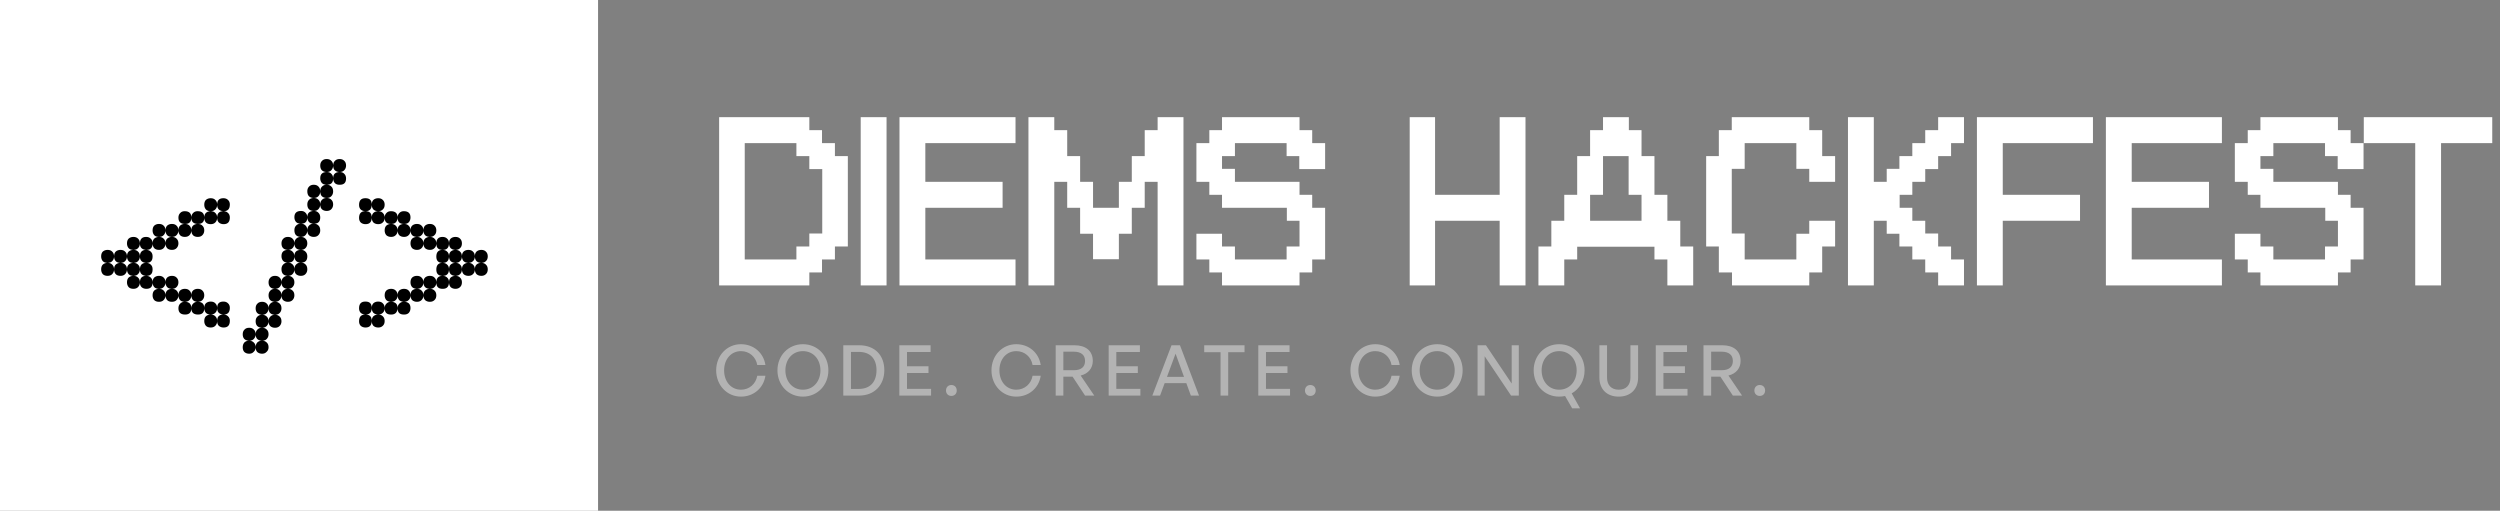 <svg width="279" height="57" viewBox="0 0 279 57" fill="none" xmlns="http://www.w3.org/2000/svg">
<rect x="0" y="0" width="279" height="57" fill="#808080" stroke="none"/>
<path d="M66.743 0H0V57H66.743V0Z" fill="white"/>
<path d="M24.237 22.845C24.237 23.059 24.165 23.238 24.023 23.381C23.898 23.506 23.729 23.569 23.516 23.569C23.284 23.569 23.106 23.506 22.982 23.381C22.857 23.238 22.795 23.059 22.795 22.845C22.795 22.612 22.857 22.433 22.982 22.308C23.124 22.183 23.302 22.12 23.516 22.12C23.747 22.12 23.925 22.192 24.05 22.335C24.174 22.46 24.237 22.63 24.237 22.845ZM24.237 22.818C24.237 22.353 24.468 22.12 24.931 22.12C25.144 22.12 25.313 22.183 25.438 22.308C25.58 22.433 25.651 22.603 25.651 22.818C25.651 23.319 25.42 23.569 24.957 23.569C24.744 23.569 24.566 23.506 24.423 23.381C24.299 23.256 24.237 23.086 24.237 22.872V22.818ZM24.237 24.266C24.237 23.801 24.468 23.569 24.931 23.569C25.144 23.569 25.313 23.631 25.438 23.757C25.58 23.882 25.651 24.052 25.651 24.266C25.651 24.767 25.42 25.017 24.957 25.017C24.744 25.017 24.566 24.955 24.423 24.83C24.299 24.704 24.237 24.535 24.237 24.32V24.266ZM22.795 24.293C22.795 24.061 22.857 23.882 22.982 23.757C23.124 23.631 23.302 23.569 23.516 23.569C23.747 23.569 23.925 23.64 24.05 23.784C24.174 23.909 24.237 24.079 24.237 24.293C24.237 24.508 24.165 24.687 24.023 24.83C23.898 24.955 23.729 25.017 23.516 25.017C23.284 25.017 23.106 24.955 22.982 24.83C22.857 24.687 22.795 24.508 22.795 24.293ZM21.353 24.293C21.353 24.758 21.122 24.991 20.659 24.991C20.161 24.991 19.912 24.758 19.912 24.293C19.912 24.079 19.974 23.909 20.099 23.784C20.223 23.64 20.392 23.569 20.606 23.569C21.104 23.569 21.353 23.801 21.353 24.266V24.293ZM21.353 24.293C21.353 24.079 21.416 23.909 21.54 23.784C21.665 23.64 21.834 23.569 22.047 23.569C22.546 23.569 22.795 23.801 22.795 24.266V24.293C22.795 24.758 22.564 24.991 22.101 24.991C21.602 24.991 21.353 24.758 21.353 24.293ZM18.47 25.715C18.47 25.929 18.399 26.108 18.256 26.251C18.132 26.377 17.963 26.439 17.749 26.439C17.518 26.439 17.34 26.377 17.215 26.251C17.091 26.108 17.028 25.929 17.028 25.715C17.028 25.482 17.091 25.303 17.215 25.178C17.358 25.053 17.536 24.991 17.749 24.991C17.98 24.991 18.159 25.062 18.283 25.205C18.408 25.33 18.47 25.5 18.47 25.715ZM19.912 25.715C19.912 25.929 19.84 26.108 19.698 26.251C19.573 26.377 19.404 26.439 19.191 26.439C18.959 26.439 18.781 26.377 18.657 26.251C18.532 26.108 18.47 25.929 18.47 25.715C18.47 25.482 18.532 25.303 18.657 25.178C18.799 25.053 18.977 24.991 19.191 24.991C19.422 24.991 19.6 25.062 19.725 25.205C19.849 25.33 19.912 25.5 19.912 25.715ZM21.353 25.715C21.353 25.482 21.416 25.303 21.54 25.178C21.683 25.053 21.86 24.991 22.074 24.991C22.305 24.991 22.483 25.062 22.608 25.205C22.733 25.33 22.795 25.5 22.795 25.715C22.795 25.929 22.724 26.108 22.581 26.251C22.457 26.377 22.288 26.439 22.074 26.439C21.843 26.439 21.665 26.377 21.54 26.251C21.416 26.108 21.353 25.929 21.353 25.715ZM20.632 26.439C20.401 26.439 20.223 26.377 20.099 26.251C19.974 26.108 19.912 25.929 19.912 25.715C19.912 25.482 19.974 25.303 20.099 25.178C20.241 25.053 20.419 24.991 20.632 24.991C20.864 24.991 21.042 25.062 21.166 25.205C21.291 25.33 21.353 25.5 21.353 25.715C21.353 25.929 21.282 26.108 21.14 26.251C21.015 26.377 20.846 26.439 20.632 26.439ZM15.613 27.163C15.613 27.378 15.542 27.557 15.4 27.7C15.275 27.825 15.106 27.887 14.893 27.887C14.661 27.887 14.483 27.825 14.359 27.7C14.234 27.557 14.172 27.378 14.172 27.163C14.172 26.931 14.234 26.752 14.359 26.627C14.501 26.502 14.679 26.439 14.893 26.439C15.124 26.439 15.302 26.511 15.427 26.654C15.551 26.779 15.613 26.949 15.613 27.163ZM17.028 27.19C17.028 27.655 16.797 27.887 16.334 27.887C16.121 27.887 15.943 27.825 15.8 27.7C15.676 27.575 15.613 27.405 15.613 27.19C15.613 26.689 15.845 26.439 16.308 26.439C16.521 26.439 16.69 26.502 16.815 26.627C16.957 26.752 17.028 26.922 17.028 27.137V27.19ZM18.47 27.163C18.47 26.931 18.532 26.752 18.657 26.627C18.799 26.502 18.977 26.439 19.191 26.439C19.422 26.439 19.6 26.511 19.725 26.654C19.849 26.779 19.912 26.949 19.912 27.163C19.912 27.378 19.84 27.557 19.698 27.7C19.573 27.825 19.404 27.887 19.191 27.887C18.959 27.887 18.781 27.825 18.657 27.7C18.532 27.557 18.47 27.378 18.47 27.163ZM17.749 27.887C17.518 27.887 17.34 27.825 17.215 27.7C17.091 27.557 17.028 27.378 17.028 27.163C17.028 26.931 17.091 26.752 17.215 26.627C17.358 26.502 17.536 26.439 17.749 26.439C17.98 26.439 18.159 26.511 18.283 26.654C18.408 26.779 18.47 26.949 18.47 27.163C18.47 27.378 18.399 27.557 18.256 27.7C18.132 27.825 17.963 27.887 17.749 27.887ZM12.73 28.612C12.73 28.826 12.659 29.005 12.517 29.148C12.392 29.273 12.223 29.336 12.009 29.336C11.778 29.336 11.6 29.273 11.475 29.148C11.351 29.005 11.288 28.826 11.288 28.612C11.288 28.379 11.351 28.201 11.475 28.075C11.618 27.95 11.796 27.887 12.009 27.887C12.241 27.887 12.419 27.959 12.543 28.102C12.668 28.227 12.73 28.397 12.73 28.612ZM14.172 28.612C14.172 28.826 14.101 29.005 13.958 29.148C13.834 29.273 13.665 29.336 13.451 29.336C13.22 29.336 13.042 29.273 12.917 29.148C12.792 29.005 12.73 28.826 12.73 28.612C12.73 28.379 12.792 28.201 12.917 28.075C13.059 27.95 13.237 27.887 13.451 27.887C13.682 27.887 13.86 27.959 13.985 28.102C14.109 28.227 14.172 28.397 14.172 28.612ZM17.028 28.639C17.028 29.104 16.797 29.336 16.334 29.336C16.121 29.336 15.943 29.273 15.8 29.148C15.676 29.023 15.613 28.853 15.613 28.639C15.613 28.138 15.845 27.887 16.308 27.887C16.521 27.887 16.69 27.95 16.815 28.075C16.957 28.201 17.028 28.37 17.028 28.585V28.639ZM15.613 28.612C15.613 28.826 15.542 29.005 15.4 29.148C15.275 29.273 15.106 29.336 14.893 29.336C14.661 29.336 14.483 29.273 14.359 29.148C14.234 29.005 14.172 28.826 14.172 28.612C14.172 28.379 14.234 28.201 14.359 28.075C14.501 27.95 14.679 27.887 14.893 27.887C15.124 27.887 15.302 27.959 15.427 28.102C15.551 28.227 15.613 28.397 15.613 28.612ZM12.73 30.06C12.73 30.275 12.659 30.454 12.517 30.597C12.392 30.722 12.223 30.785 12.009 30.785C11.778 30.785 11.6 30.722 11.475 30.597C11.351 30.454 11.288 30.275 11.288 30.06C11.288 29.828 11.351 29.649 11.475 29.524C11.618 29.399 11.796 29.336 12.009 29.336C12.241 29.336 12.419 29.407 12.543 29.551C12.668 29.676 12.73 29.846 12.73 30.06ZM14.172 30.06C14.172 30.275 14.101 30.454 13.958 30.597C13.834 30.722 13.665 30.785 13.451 30.785C13.22 30.785 13.042 30.722 12.917 30.597C12.792 30.454 12.73 30.275 12.73 30.06C12.73 29.828 12.792 29.649 12.917 29.524C13.059 29.399 13.237 29.336 13.451 29.336C13.682 29.336 13.86 29.407 13.985 29.551C14.109 29.676 14.172 29.846 14.172 30.06ZM17.028 30.087C17.028 30.552 16.797 30.785 16.334 30.785C16.121 30.785 15.943 30.722 15.8 30.597C15.676 30.471 15.613 30.302 15.613 30.087C15.613 29.586 15.845 29.336 16.308 29.336C16.521 29.336 16.69 29.399 16.815 29.524C16.957 29.649 17.028 29.819 17.028 30.033V30.087ZM15.613 30.06C15.613 30.275 15.542 30.454 15.4 30.597C15.275 30.722 15.106 30.785 14.893 30.785C14.661 30.785 14.483 30.722 14.359 30.597C14.234 30.454 14.172 30.275 14.172 30.06C14.172 29.828 14.234 29.649 14.359 29.524C14.501 29.399 14.679 29.336 14.893 29.336C15.124 29.336 15.302 29.407 15.427 29.551C15.551 29.676 15.613 29.846 15.613 30.06ZM15.613 31.509C15.613 31.723 15.542 31.902 15.4 32.045C15.275 32.17 15.106 32.233 14.893 32.233C14.661 32.233 14.483 32.17 14.359 32.045C14.234 31.902 14.172 31.723 14.172 31.509C14.172 31.276 14.234 31.097 14.359 30.972C14.501 30.847 14.679 30.785 14.893 30.785C15.124 30.785 15.302 30.856 15.427 30.999C15.551 31.124 15.613 31.294 15.613 31.509ZM17.028 31.535C17.028 32.001 16.797 32.233 16.334 32.233C16.121 32.233 15.943 32.17 15.8 32.045C15.676 31.92 15.613 31.75 15.613 31.535C15.613 31.035 15.845 30.785 16.308 30.785C16.521 30.785 16.69 30.847 16.815 30.972C16.957 31.097 17.028 31.267 17.028 31.482V31.535ZM18.47 31.509C18.47 31.276 18.532 31.097 18.657 30.972C18.799 30.847 18.977 30.785 19.191 30.785C19.422 30.785 19.6 30.856 19.725 30.999C19.849 31.124 19.912 31.294 19.912 31.509C19.912 31.723 19.84 31.902 19.698 32.045C19.573 32.17 19.404 32.233 19.191 32.233C18.959 32.233 18.781 32.17 18.657 32.045C18.532 31.902 18.47 31.723 18.47 31.509ZM17.749 32.233C17.518 32.233 17.34 32.17 17.215 32.045C17.091 31.902 17.028 31.723 17.028 31.509C17.028 31.276 17.091 31.097 17.215 30.972C17.358 30.847 17.536 30.785 17.749 30.785C17.98 30.785 18.159 30.856 18.283 30.999C18.408 31.124 18.47 31.294 18.47 31.509C18.47 31.723 18.399 31.902 18.256 32.045C18.132 32.17 17.963 32.233 17.749 32.233ZM21.353 32.957C21.353 32.725 21.416 32.546 21.54 32.421C21.683 32.295 21.86 32.233 22.074 32.233C22.305 32.233 22.483 32.304 22.608 32.447C22.733 32.573 22.795 32.743 22.795 32.957C22.795 33.172 22.724 33.351 22.581 33.494C22.457 33.619 22.288 33.681 22.074 33.681C21.843 33.681 21.665 33.619 21.54 33.494C21.416 33.351 21.353 33.172 21.353 32.957ZM19.912 32.957C19.912 32.725 19.974 32.546 20.099 32.421C20.241 32.295 20.419 32.233 20.632 32.233C20.864 32.233 21.042 32.304 21.166 32.447C21.291 32.573 21.353 32.743 21.353 32.957C21.353 33.172 21.282 33.351 21.14 33.494C21.015 33.619 20.846 33.681 20.632 33.681C20.401 33.681 20.223 33.619 20.099 33.494C19.974 33.351 19.912 33.172 19.912 32.957ZM18.47 32.957C18.47 33.172 18.399 33.351 18.256 33.494C18.132 33.619 17.963 33.681 17.749 33.681C17.518 33.681 17.34 33.619 17.215 33.494C17.091 33.351 17.028 33.172 17.028 32.957C17.028 32.725 17.091 32.546 17.215 32.421C17.358 32.295 17.536 32.233 17.749 32.233C17.98 32.233 18.159 32.304 18.283 32.447C18.408 32.573 18.47 32.743 18.47 32.957ZM19.191 33.681C18.959 33.681 18.781 33.619 18.657 33.494C18.532 33.351 18.47 33.172 18.47 32.957C18.47 32.725 18.532 32.546 18.657 32.421C18.799 32.295 18.977 32.233 19.191 32.233C19.422 32.233 19.6 32.304 19.725 32.447C19.849 32.573 19.912 32.743 19.912 32.957C19.912 33.172 19.84 33.351 19.698 33.494C19.573 33.619 19.404 33.681 19.191 33.681ZM24.237 34.352C24.237 33.887 24.468 33.655 24.931 33.655C25.144 33.655 25.313 33.717 25.438 33.842C25.58 33.968 25.651 34.137 25.651 34.352C25.651 34.853 25.42 35.103 24.957 35.103C24.744 35.103 24.566 35.041 24.423 34.915C24.299 34.79 24.237 34.62 24.237 34.406V34.352ZM24.237 34.379C24.237 34.593 24.165 34.772 24.023 34.915C23.898 35.041 23.729 35.103 23.516 35.103C23.284 35.103 23.106 35.041 22.982 34.915C22.857 34.772 22.795 34.593 22.795 34.379C22.795 34.146 22.857 33.968 22.982 33.842C23.124 33.717 23.302 33.655 23.516 33.655C23.747 33.655 23.925 33.726 24.05 33.869C24.174 33.994 24.237 34.164 24.237 34.379ZM21.353 34.406C21.353 34.871 21.122 35.103 20.659 35.103C20.161 35.103 19.912 34.871 19.912 34.406C19.912 34.191 19.974 34.021 20.099 33.896C20.223 33.753 20.392 33.681 20.606 33.681C21.104 33.681 21.353 33.914 21.353 34.379V34.406ZM22.795 34.406C22.795 34.871 22.564 35.103 22.101 35.103C21.602 35.103 21.353 34.871 21.353 34.406C21.353 34.191 21.416 34.021 21.54 33.896C21.665 33.753 21.834 33.681 22.047 33.681C22.546 33.681 22.795 33.914 22.795 34.379V34.406ZM24.237 35.827C24.237 36.042 24.165 36.221 24.023 36.364C23.898 36.489 23.729 36.551 23.516 36.551C23.284 36.551 23.106 36.489 22.982 36.364C22.857 36.221 22.795 36.042 22.795 35.827C22.795 35.595 22.857 35.416 22.982 35.291C23.124 35.166 23.302 35.103 23.516 35.103C23.747 35.103 23.925 35.175 24.05 35.318C24.174 35.443 24.237 35.613 24.237 35.827ZM24.237 35.8C24.237 35.336 24.468 35.103 24.931 35.103C25.144 35.103 25.313 35.166 25.438 35.291C25.58 35.416 25.651 35.586 25.651 35.8C25.651 36.301 25.42 36.551 24.957 36.551C24.744 36.551 24.566 36.489 24.423 36.364C24.299 36.239 24.237 36.069 24.237 35.854V35.8ZM37.9 19.197C37.687 19.197 37.508 19.134 37.366 19.009C37.242 18.884 37.179 18.705 37.179 18.473C37.179 18.258 37.242 18.088 37.366 17.963C37.491 17.82 37.669 17.748 37.9 17.748C38.114 17.748 38.283 17.811 38.407 17.936C38.55 18.061 38.621 18.24 38.621 18.473C38.621 18.687 38.55 18.866 38.407 19.009C38.283 19.134 38.114 19.197 37.9 19.197ZM36.459 19.197C36.245 19.197 36.067 19.134 35.925 19.009C35.8 18.884 35.738 18.705 35.738 18.473C35.738 18.258 35.8 18.088 35.925 17.963C36.049 17.82 36.227 17.748 36.459 17.748C36.672 17.748 36.841 17.811 36.966 17.936C37.108 18.061 37.179 18.24 37.179 18.473C37.179 18.687 37.108 18.866 36.966 19.009C36.841 19.134 36.672 19.197 36.459 19.197ZM37.873 20.618C37.66 20.618 37.491 20.556 37.366 20.431C37.242 20.288 37.179 20.109 37.179 19.894C37.179 19.429 37.428 19.197 37.927 19.197C38.14 19.197 38.309 19.268 38.434 19.411C38.559 19.537 38.621 19.706 38.621 19.921C38.621 20.386 38.389 20.618 37.927 20.618H37.873ZM36.432 20.618C36.218 20.618 36.049 20.556 35.925 20.431C35.8 20.288 35.738 20.109 35.738 19.894C35.738 19.429 35.987 19.197 36.485 19.197C36.699 19.197 36.868 19.268 36.992 19.411C37.117 19.537 37.179 19.706 37.179 19.921C37.179 20.386 36.948 20.618 36.485 20.618H36.432ZM36.459 22.094C36.245 22.094 36.067 22.031 35.925 21.906C35.8 21.781 35.738 21.593 35.738 21.343C35.738 21.128 35.8 20.958 35.925 20.833C36.049 20.69 36.227 20.618 36.459 20.618C36.672 20.618 36.841 20.681 36.966 20.806C37.108 20.931 37.179 21.119 37.179 21.369C37.179 21.584 37.108 21.763 36.966 21.906C36.841 22.031 36.672 22.094 36.459 22.094ZM35.017 22.094C34.803 22.094 34.625 22.031 34.483 21.906C34.358 21.781 34.296 21.593 34.296 21.343C34.296 21.128 34.358 20.958 34.483 20.833C34.608 20.69 34.785 20.618 35.017 20.618C35.23 20.618 35.4 20.681 35.524 20.806C35.666 20.931 35.738 21.119 35.738 21.369C35.738 21.584 35.666 21.763 35.524 21.906C35.4 22.031 35.23 22.094 35.017 22.094ZM36.459 23.542C36.245 23.542 36.067 23.48 35.925 23.354C35.8 23.229 35.738 23.05 35.738 22.818C35.738 22.603 35.8 22.433 35.925 22.308C36.049 22.165 36.227 22.094 36.459 22.094C36.672 22.094 36.841 22.156 36.966 22.281C37.108 22.407 37.179 22.585 37.179 22.818C37.179 23.032 37.108 23.211 36.966 23.354C36.841 23.48 36.672 23.542 36.459 23.542ZM35.017 23.542C34.803 23.542 34.625 23.48 34.483 23.354C34.358 23.229 34.296 23.05 34.296 22.818C34.296 22.603 34.358 22.433 34.483 22.308C34.608 22.165 34.785 22.094 35.017 22.094C35.23 22.094 35.4 22.156 35.524 22.281C35.666 22.407 35.738 22.585 35.738 22.818C35.738 23.032 35.666 23.211 35.524 23.354C35.4 23.48 35.23 23.542 35.017 23.542ZM34.99 24.964C34.776 24.964 34.608 24.901 34.483 24.776C34.358 24.633 34.296 24.454 34.296 24.239C34.296 23.775 34.545 23.542 35.044 23.542C35.257 23.542 35.426 23.614 35.551 23.757C35.675 23.882 35.738 24.052 35.738 24.266C35.738 24.731 35.506 24.964 35.044 24.964H34.99ZM33.548 24.964C33.335 24.964 33.166 24.901 33.041 24.776C32.917 24.633 32.854 24.454 32.854 24.239C32.854 23.775 33.103 23.542 33.602 23.542C33.815 23.542 33.984 23.614 34.109 23.757C34.234 23.882 34.296 24.052 34.296 24.266C34.296 24.731 34.065 24.964 33.602 24.964H33.548ZM35.017 26.439C34.803 26.439 34.625 26.377 34.483 26.251C34.358 26.126 34.296 25.938 34.296 25.688C34.296 25.473 34.358 25.303 34.483 25.178C34.608 25.035 34.785 24.964 35.017 24.964C35.23 24.964 35.4 25.026 35.524 25.151C35.666 25.277 35.738 25.465 35.738 25.715C35.738 25.929 35.666 26.108 35.524 26.251C35.4 26.377 35.23 26.439 35.017 26.439ZM33.575 26.439C33.362 26.439 33.184 26.377 33.041 26.251C32.917 26.126 32.854 25.938 32.854 25.688C32.854 25.473 32.917 25.303 33.041 25.178C33.166 25.035 33.344 24.964 33.575 24.964C33.789 24.964 33.958 25.026 34.082 25.151C34.225 25.277 34.296 25.465 34.296 25.715C34.296 25.929 34.225 26.108 34.082 26.251C33.958 26.377 33.789 26.439 33.575 26.439ZM33.575 27.887C33.362 27.887 33.184 27.825 33.041 27.7C32.917 27.575 32.854 27.396 32.854 27.163C32.854 26.949 32.917 26.779 33.041 26.654C33.166 26.511 33.344 26.439 33.575 26.439C33.789 26.439 33.958 26.502 34.082 26.627C34.225 26.752 34.296 26.931 34.296 27.163C34.296 27.378 34.225 27.557 34.082 27.7C33.958 27.825 33.789 27.887 33.575 27.887ZM32.133 27.887C31.92 27.887 31.742 27.825 31.6 27.7C31.475 27.575 31.413 27.396 31.413 27.163C31.413 26.949 31.475 26.779 31.6 26.654C31.724 26.511 31.902 26.439 32.133 26.439C32.347 26.439 32.516 26.502 32.641 26.627C32.783 26.752 32.854 26.931 32.854 27.163C32.854 27.378 32.783 27.557 32.641 27.7C32.516 27.825 32.347 27.887 32.133 27.887ZM33.548 29.309C33.335 29.309 33.166 29.247 33.041 29.121C32.917 28.978 32.854 28.799 32.854 28.585C32.854 28.12 33.103 27.887 33.602 27.887C33.815 27.887 33.984 27.959 34.109 28.102C34.234 28.227 34.296 28.397 34.296 28.612C34.296 29.077 34.065 29.309 33.602 29.309H33.548ZM32.107 29.309C31.893 29.309 31.724 29.247 31.6 29.121C31.475 28.978 31.413 28.799 31.413 28.585C31.413 28.12 31.662 27.887 32.16 27.887C32.374 27.887 32.543 27.959 32.667 28.102C32.792 28.227 32.854 28.397 32.854 28.612C32.854 29.077 32.623 29.309 32.16 29.309H32.107ZM33.575 30.785C33.362 30.785 33.184 30.722 33.041 30.597C32.917 30.471 32.854 30.284 32.854 30.033C32.854 29.819 32.917 29.649 33.041 29.524C33.166 29.381 33.344 29.309 33.575 29.309C33.789 29.309 33.958 29.372 34.082 29.497C34.225 29.622 34.296 29.81 34.296 30.06C34.296 30.275 34.225 30.454 34.082 30.597C33.958 30.722 33.789 30.785 33.575 30.785ZM32.133 30.785C31.92 30.785 31.742 30.722 31.6 30.597C31.475 30.471 31.413 30.284 31.413 30.033C31.413 29.819 31.475 29.649 31.6 29.524C31.724 29.381 31.902 29.309 32.133 29.309C32.347 29.309 32.516 29.372 32.641 29.497C32.783 29.622 32.854 29.81 32.854 30.06C32.854 30.275 32.783 30.454 32.641 30.597C32.516 30.722 32.347 30.785 32.133 30.785ZM32.133 32.233C31.92 32.233 31.742 32.17 31.6 32.045C31.475 31.92 31.413 31.741 31.413 31.509C31.413 31.294 31.475 31.124 31.6 30.999C31.724 30.856 31.902 30.785 32.133 30.785C32.347 30.785 32.516 30.847 32.641 30.972C32.783 31.097 32.854 31.276 32.854 31.509C32.854 31.723 32.783 31.902 32.641 32.045C32.516 32.17 32.347 32.233 32.133 32.233ZM30.692 32.233C30.478 32.233 30.3 32.17 30.158 32.045C30.033 31.92 29.971 31.741 29.971 31.509C29.971 31.294 30.033 31.124 30.158 30.999C30.282 30.856 30.46 30.785 30.692 30.785C30.905 30.785 31.075 30.847 31.199 30.972C31.341 31.097 31.413 31.276 31.413 31.509C31.413 31.723 31.341 31.902 31.199 32.045C31.075 32.17 30.905 32.233 30.692 32.233ZM32.133 33.681C31.92 33.681 31.742 33.619 31.6 33.494C31.475 33.368 31.413 33.19 31.413 32.957C31.413 32.743 31.475 32.573 31.6 32.447C31.724 32.304 31.902 32.233 32.133 32.233C32.347 32.233 32.516 32.295 32.641 32.421C32.783 32.546 32.854 32.725 32.854 32.957C32.854 33.172 32.783 33.351 32.641 33.494C32.516 33.619 32.347 33.681 32.133 33.681ZM30.692 33.681C30.478 33.681 30.3 33.619 30.158 33.494C30.033 33.368 29.971 33.19 29.971 32.957C29.971 32.743 30.033 32.573 30.158 32.447C30.282 32.304 30.46 32.233 30.692 32.233C30.905 32.233 31.075 32.295 31.199 32.421C31.341 32.546 31.413 32.725 31.413 32.957C31.413 33.172 31.341 33.351 31.199 33.494C31.075 33.619 30.905 33.681 30.692 33.681ZM30.692 35.13C30.478 35.13 30.3 35.067 30.158 34.942C30.033 34.817 29.971 34.638 29.971 34.406C29.971 34.191 30.033 34.021 30.158 33.896C30.282 33.753 30.46 33.681 30.692 33.681C30.905 33.681 31.075 33.744 31.199 33.869C31.341 33.994 31.413 34.173 31.413 34.406C31.413 34.62 31.341 34.799 31.199 34.942C31.075 35.067 30.905 35.13 30.692 35.13ZM29.25 35.13C29.037 35.13 28.859 35.067 28.716 34.942C28.592 34.817 28.529 34.638 28.529 34.406C28.529 34.191 28.592 34.021 28.716 33.896C28.841 33.753 29.019 33.681 29.25 33.681C29.464 33.681 29.633 33.744 29.758 33.869C29.9 33.994 29.971 34.173 29.971 34.406C29.971 34.62 29.9 34.799 29.758 34.942C29.633 35.067 29.464 35.13 29.25 35.13ZM30.692 36.578C30.478 36.578 30.3 36.516 30.158 36.391C30.033 36.265 29.971 36.087 29.971 35.854C29.971 35.639 30.033 35.47 30.158 35.344C30.282 35.201 30.46 35.13 30.692 35.13C30.905 35.13 31.075 35.193 31.199 35.318C31.341 35.443 31.413 35.622 31.413 35.854C31.413 36.069 31.341 36.248 31.199 36.391C31.075 36.516 30.905 36.578 30.692 36.578ZM29.25 36.578C29.037 36.578 28.859 36.516 28.716 36.391C28.592 36.265 28.529 36.087 28.529 35.854C28.529 35.639 28.592 35.47 28.716 35.344C28.841 35.201 29.019 35.13 29.25 35.13C29.464 35.13 29.633 35.193 29.758 35.318C29.9 35.443 29.971 35.622 29.971 35.854C29.971 36.069 29.9 36.248 29.758 36.391C29.633 36.516 29.464 36.578 29.25 36.578ZM29.25 38.027C29.037 38.027 28.859 37.964 28.716 37.839C28.592 37.714 28.529 37.535 28.529 37.303C28.529 37.088 28.592 36.918 28.716 36.793C28.841 36.65 29.019 36.578 29.25 36.578C29.464 36.578 29.633 36.641 29.758 36.766C29.9 36.891 29.971 37.07 29.971 37.303C29.971 37.517 29.9 37.696 29.758 37.839C29.633 37.964 29.464 38.027 29.25 38.027ZM27.809 38.027C27.595 38.027 27.417 37.964 27.275 37.839C27.15 37.714 27.088 37.535 27.088 37.303C27.088 37.088 27.15 36.918 27.275 36.793C27.399 36.65 27.577 36.578 27.809 36.578C28.022 36.578 28.191 36.641 28.316 36.766C28.458 36.891 28.529 37.07 28.529 37.303C28.529 37.517 28.458 37.696 28.316 37.839C28.191 37.964 28.022 38.027 27.809 38.027ZM29.25 39.475C29.037 39.475 28.859 39.413 28.716 39.288C28.592 39.162 28.529 38.983 28.529 38.751C28.529 38.536 28.592 38.358 28.716 38.215C28.841 38.089 29.019 38.027 29.25 38.027C29.464 38.027 29.633 38.089 29.758 38.215C29.9 38.34 29.971 38.519 29.971 38.751C29.971 38.966 29.9 39.136 29.758 39.261C29.633 39.404 29.464 39.475 29.25 39.475ZM27.809 39.475C27.595 39.475 27.417 39.413 27.275 39.288C27.15 39.162 27.088 38.983 27.088 38.751C27.088 38.536 27.15 38.358 27.275 38.215C27.399 38.089 27.577 38.027 27.809 38.027C28.022 38.027 28.191 38.089 28.316 38.215C28.458 38.34 28.529 38.519 28.529 38.751C28.529 38.966 28.458 39.136 28.316 39.261C28.191 39.404 28.022 39.475 27.809 39.475ZM42.207 23.569C41.993 23.569 41.816 23.506 41.673 23.381C41.548 23.238 41.486 23.059 41.486 22.845C41.486 22.612 41.548 22.433 41.673 22.308C41.816 22.183 41.993 22.12 42.207 22.12C42.438 22.12 42.616 22.192 42.741 22.335C42.866 22.46 42.928 22.63 42.928 22.845C42.928 23.077 42.857 23.256 42.714 23.381C42.59 23.506 42.421 23.569 42.207 23.569ZM40.792 22.12C41.255 22.12 41.486 22.353 41.486 22.818C41.486 23.319 41.255 23.569 40.792 23.569C40.578 23.569 40.401 23.506 40.258 23.381C40.134 23.256 40.071 23.086 40.071 22.872C40.071 22.371 40.303 22.12 40.765 22.12H40.792ZM40.792 23.569C41.255 23.569 41.486 23.801 41.486 24.266C41.486 24.767 41.255 25.017 40.792 25.017C40.578 25.017 40.401 24.955 40.258 24.83C40.134 24.704 40.071 24.535 40.071 24.32C40.071 23.819 40.303 23.569 40.765 23.569H40.792ZM42.207 25.017C41.993 25.017 41.816 24.955 41.673 24.83C41.548 24.687 41.486 24.508 41.486 24.293C41.486 24.061 41.548 23.882 41.673 23.757C41.816 23.631 41.993 23.569 42.207 23.569C42.438 23.569 42.616 23.64 42.741 23.784C42.866 23.909 42.928 24.079 42.928 24.293C42.928 24.526 42.857 24.704 42.714 24.83C42.59 24.955 42.421 25.017 42.207 25.017ZM45.064 24.991C44.601 24.991 44.37 24.758 44.37 24.293C44.37 24.079 44.432 23.909 44.556 23.784C44.681 23.64 44.85 23.569 45.064 23.569C45.562 23.569 45.811 23.801 45.811 24.266C45.811 24.481 45.749 24.66 45.624 24.803C45.5 24.928 45.331 24.991 45.117 24.991H45.064ZM43.622 24.991C43.159 24.991 42.928 24.758 42.928 24.293C42.928 24.079 42.99 23.909 43.115 23.784C43.239 23.64 43.408 23.569 43.622 23.569C44.12 23.569 44.37 23.801 44.37 24.266C44.37 24.481 44.307 24.66 44.183 24.803C44.058 24.928 43.889 24.991 43.675 24.991H43.622ZM47.974 26.439C47.76 26.439 47.582 26.377 47.44 26.251C47.315 26.108 47.253 25.929 47.253 25.715C47.253 25.482 47.315 25.303 47.44 25.178C47.582 25.053 47.76 24.991 47.974 24.991C48.205 24.991 48.383 25.062 48.508 25.205C48.632 25.33 48.694 25.5 48.694 25.715C48.694 25.947 48.623 26.126 48.481 26.251C48.356 26.377 48.187 26.439 47.974 26.439ZM46.532 26.439C46.318 26.439 46.141 26.377 45.998 26.251C45.873 26.108 45.811 25.929 45.811 25.715C45.811 25.482 45.873 25.303 45.998 25.178C46.141 25.053 46.318 24.991 46.532 24.991C46.763 24.991 46.941 25.062 47.066 25.205C47.191 25.33 47.253 25.5 47.253 25.715C47.253 25.947 47.182 26.126 47.039 26.251C46.915 26.377 46.746 26.439 46.532 26.439ZM43.649 26.439C43.435 26.439 43.257 26.377 43.115 26.251C42.99 26.108 42.928 25.929 42.928 25.715C42.928 25.482 42.99 25.303 43.115 25.178C43.257 25.053 43.435 24.991 43.649 24.991C43.88 24.991 44.058 25.062 44.183 25.205C44.307 25.33 44.37 25.5 44.37 25.715C44.37 25.947 44.298 26.126 44.156 26.251C44.031 26.377 43.862 26.439 43.649 26.439ZM45.09 26.439C44.877 26.439 44.699 26.377 44.556 26.251C44.432 26.108 44.37 25.929 44.37 25.715C44.37 25.482 44.432 25.303 44.556 25.178C44.699 25.053 44.877 24.991 45.09 24.991C45.322 24.991 45.5 25.062 45.624 25.205C45.749 25.33 45.811 25.5 45.811 25.715C45.811 25.947 45.74 26.126 45.598 26.251C45.473 26.377 45.304 26.439 45.09 26.439ZM50.83 27.887C50.617 27.887 50.439 27.825 50.296 27.7C50.172 27.557 50.109 27.378 50.109 27.163C50.109 26.931 50.172 26.752 50.296 26.627C50.439 26.502 50.617 26.439 50.83 26.439C51.062 26.439 51.24 26.511 51.364 26.654C51.489 26.779 51.551 26.949 51.551 27.163C51.551 27.396 51.48 27.575 51.337 27.7C51.213 27.825 51.044 27.887 50.83 27.887ZM49.389 27.887C48.926 27.887 48.694 27.655 48.694 27.19C48.694 26.689 48.926 26.439 49.389 26.439C49.602 26.439 49.771 26.502 49.896 26.627C50.038 26.752 50.109 26.922 50.109 27.137C50.109 27.637 49.878 27.887 49.415 27.887H49.389ZM46.532 27.887C46.318 27.887 46.141 27.825 45.998 27.7C45.873 27.557 45.811 27.378 45.811 27.163C45.811 26.931 45.873 26.752 45.998 26.627C46.141 26.502 46.318 26.439 46.532 26.439C46.763 26.439 46.941 26.511 47.066 26.654C47.191 26.779 47.253 26.949 47.253 27.163C47.253 27.396 47.182 27.575 47.039 27.7C46.915 27.825 46.746 27.887 46.532 27.887ZM47.974 27.887C47.76 27.887 47.582 27.825 47.44 27.7C47.315 27.557 47.253 27.378 47.253 27.163C47.253 26.931 47.315 26.752 47.44 26.627C47.582 26.502 47.76 26.439 47.974 26.439C48.205 26.439 48.383 26.511 48.508 26.654C48.632 26.779 48.694 26.949 48.694 27.163C48.694 27.396 48.623 27.575 48.481 27.7C48.356 27.825 48.187 27.887 47.974 27.887ZM53.714 29.336C53.5 29.336 53.322 29.273 53.18 29.148C53.055 29.005 52.993 28.826 52.993 28.612C52.993 28.379 53.055 28.201 53.18 28.075C53.322 27.95 53.5 27.887 53.714 27.887C53.945 27.887 54.123 27.959 54.248 28.102C54.372 28.227 54.434 28.397 54.434 28.612C54.434 28.844 54.363 29.023 54.221 29.148C54.096 29.273 53.927 29.336 53.714 29.336ZM52.272 29.336C52.058 29.336 51.88 29.273 51.738 29.148C51.613 29.005 51.551 28.826 51.551 28.612C51.551 28.379 51.613 28.201 51.738 28.075C51.88 27.95 52.058 27.887 52.272 27.887C52.503 27.887 52.681 27.959 52.806 28.102C52.93 28.227 52.993 28.397 52.993 28.612C52.993 28.844 52.922 29.023 52.779 29.148C52.655 29.273 52.486 29.336 52.272 29.336ZM49.389 29.336C48.926 29.336 48.694 29.104 48.694 28.639C48.694 28.138 48.926 27.887 49.389 27.887C49.602 27.887 49.771 27.95 49.896 28.075C50.038 28.201 50.109 28.37 50.109 28.585C50.109 29.086 49.878 29.336 49.415 29.336H49.389ZM50.83 29.336C50.617 29.336 50.439 29.273 50.296 29.148C50.172 29.005 50.109 28.826 50.109 28.612C50.109 28.379 50.172 28.201 50.296 28.075C50.439 27.95 50.617 27.887 50.83 27.887C51.062 27.887 51.24 27.959 51.364 28.102C51.489 28.227 51.551 28.397 51.551 28.612C51.551 28.844 51.48 29.023 51.337 29.148C51.213 29.273 51.044 29.336 50.83 29.336ZM53.714 30.785C53.5 30.785 53.322 30.722 53.18 30.597C53.055 30.454 52.993 30.275 52.993 30.06C52.993 29.828 53.055 29.649 53.18 29.524C53.322 29.399 53.5 29.336 53.714 29.336C53.945 29.336 54.123 29.407 54.248 29.551C54.372 29.676 54.434 29.846 54.434 30.06C54.434 30.293 54.363 30.471 54.221 30.597C54.096 30.722 53.927 30.785 53.714 30.785ZM52.272 30.785C52.058 30.785 51.88 30.722 51.738 30.597C51.613 30.454 51.551 30.275 51.551 30.06C51.551 29.828 51.613 29.649 51.738 29.524C51.88 29.399 52.058 29.336 52.272 29.336C52.503 29.336 52.681 29.407 52.806 29.551C52.93 29.676 52.993 29.846 52.993 30.06C52.993 30.293 52.922 30.471 52.779 30.597C52.655 30.722 52.486 30.785 52.272 30.785ZM49.389 30.785C48.926 30.785 48.694 30.552 48.694 30.087C48.694 29.586 48.926 29.336 49.389 29.336C49.602 29.336 49.771 29.399 49.896 29.524C50.038 29.649 50.109 29.819 50.109 30.033C50.109 30.534 49.878 30.785 49.415 30.785H49.389ZM50.83 30.785C50.617 30.785 50.439 30.722 50.296 30.597C50.172 30.454 50.109 30.275 50.109 30.06C50.109 29.828 50.172 29.649 50.296 29.524C50.439 29.399 50.617 29.336 50.83 29.336C51.062 29.336 51.24 29.407 51.364 29.551C51.489 29.676 51.551 29.846 51.551 30.06C51.551 30.293 51.48 30.471 51.337 30.597C51.213 30.722 51.044 30.785 50.83 30.785ZM50.83 32.233C50.617 32.233 50.439 32.17 50.296 32.045C50.172 31.902 50.109 31.723 50.109 31.509C50.109 31.276 50.172 31.097 50.296 30.972C50.439 30.847 50.617 30.785 50.83 30.785C51.062 30.785 51.24 30.856 51.364 30.999C51.489 31.124 51.551 31.294 51.551 31.509C51.551 31.741 51.48 31.92 51.337 32.045C51.213 32.17 51.044 32.233 50.83 32.233ZM49.389 32.233C48.926 32.233 48.694 32.001 48.694 31.535C48.694 31.035 48.926 30.785 49.389 30.785C49.602 30.785 49.771 30.847 49.896 30.972C50.038 31.097 50.109 31.267 50.109 31.482C50.109 31.983 49.878 32.233 49.415 32.233H49.389ZM46.532 32.233C46.318 32.233 46.141 32.17 45.998 32.045C45.873 31.902 45.811 31.723 45.811 31.509C45.811 31.276 45.873 31.097 45.998 30.972C46.141 30.847 46.318 30.785 46.532 30.785C46.763 30.785 46.941 30.856 47.066 30.999C47.191 31.124 47.253 31.294 47.253 31.509C47.253 31.741 47.182 31.92 47.039 32.045C46.915 32.17 46.746 32.233 46.532 32.233ZM47.974 32.233C47.76 32.233 47.582 32.17 47.44 32.045C47.315 31.902 47.253 31.723 47.253 31.509C47.253 31.276 47.315 31.097 47.44 30.972C47.582 30.847 47.76 30.785 47.974 30.785C48.205 30.785 48.383 30.856 48.508 30.999C48.632 31.124 48.694 31.294 48.694 31.509C48.694 31.741 48.623 31.92 48.481 32.045C48.356 32.17 48.187 32.233 47.974 32.233ZM43.649 33.681C43.435 33.681 43.257 33.619 43.115 33.494C42.99 33.351 42.928 33.172 42.928 32.957C42.928 32.725 42.99 32.546 43.115 32.421C43.257 32.295 43.435 32.233 43.649 32.233C43.88 32.233 44.058 32.304 44.183 32.447C44.307 32.573 44.37 32.743 44.37 32.957C44.37 33.19 44.298 33.368 44.156 33.494C44.031 33.619 43.862 33.681 43.649 33.681ZM45.09 33.681C44.877 33.681 44.699 33.619 44.556 33.494C44.432 33.351 44.37 33.172 44.37 32.957C44.37 32.725 44.432 32.546 44.556 32.421C44.699 32.295 44.877 32.233 45.09 32.233C45.322 32.233 45.5 32.304 45.624 32.447C45.749 32.573 45.811 32.743 45.811 32.957C45.811 33.19 45.74 33.368 45.598 33.494C45.473 33.619 45.304 33.681 45.09 33.681ZM47.974 33.681C47.76 33.681 47.582 33.619 47.44 33.494C47.315 33.351 47.253 33.172 47.253 32.957C47.253 32.725 47.315 32.546 47.44 32.421C47.582 32.295 47.76 32.233 47.974 32.233C48.205 32.233 48.383 32.304 48.508 32.447C48.632 32.573 48.694 32.743 48.694 32.957C48.694 33.19 48.623 33.368 48.481 33.494C48.356 33.619 48.187 33.681 47.974 33.681ZM46.532 33.681C46.318 33.681 46.141 33.619 45.998 33.494C45.873 33.351 45.811 33.172 45.811 32.957C45.811 32.725 45.873 32.546 45.998 32.421C46.141 32.295 46.318 32.233 46.532 32.233C46.763 32.233 46.941 32.304 47.066 32.447C47.191 32.573 47.253 32.743 47.253 32.957C47.253 33.19 47.182 33.368 47.039 33.494C46.915 33.619 46.746 33.681 46.532 33.681ZM40.792 33.655C41.255 33.655 41.486 33.887 41.486 34.352C41.486 34.853 41.255 35.103 40.792 35.103C40.578 35.103 40.401 35.041 40.258 34.915C40.134 34.79 40.071 34.62 40.071 34.406C40.071 33.905 40.303 33.655 40.765 33.655H40.792ZM42.207 35.103C41.993 35.103 41.816 35.041 41.673 34.915C41.548 34.772 41.486 34.593 41.486 34.379C41.486 34.146 41.548 33.968 41.673 33.842C41.816 33.717 41.993 33.655 42.207 33.655C42.438 33.655 42.616 33.726 42.741 33.869C42.866 33.994 42.928 34.164 42.928 34.379C42.928 34.611 42.857 34.79 42.714 34.915C42.59 35.041 42.421 35.103 42.207 35.103ZM45.064 35.103C44.601 35.103 44.37 34.871 44.37 34.406C44.37 34.191 44.432 34.021 44.556 33.896C44.681 33.753 44.85 33.681 45.064 33.681C45.562 33.681 45.811 33.914 45.811 34.379C45.811 34.593 45.749 34.772 45.624 34.915C45.5 35.041 45.331 35.103 45.117 35.103H45.064ZM43.622 35.103C43.159 35.103 42.928 34.871 42.928 34.406C42.928 34.191 42.99 34.021 43.115 33.896C43.239 33.753 43.408 33.681 43.622 33.681C44.12 33.681 44.37 33.914 44.37 34.379C44.37 34.593 44.307 34.772 44.183 34.915C44.058 35.041 43.889 35.103 43.675 35.103H43.622ZM42.207 36.551C41.993 36.551 41.816 36.489 41.673 36.364C41.548 36.221 41.486 36.042 41.486 35.827C41.486 35.595 41.548 35.416 41.673 35.291C41.816 35.166 41.993 35.103 42.207 35.103C42.438 35.103 42.616 35.175 42.741 35.318C42.866 35.443 42.928 35.613 42.928 35.827C42.928 36.06 42.857 36.239 42.714 36.364C42.59 36.489 42.421 36.551 42.207 36.551ZM40.792 35.103C41.255 35.103 41.486 35.336 41.486 35.8C41.486 36.301 41.255 36.551 40.792 36.551C40.578 36.551 40.401 36.489 40.258 36.364C40.134 36.239 40.071 36.069 40.071 35.854C40.071 35.353 40.303 35.103 40.765 35.103H40.792Z" fill="black"/>
<path d="M80.256 13.076H90.321V14.525H91.736V15.973H93.177V17.422H94.619V27.508H93.177V28.956H91.736V30.404H90.321V31.853H80.256V13.076ZM83.113 15.973V28.956H88.879V27.508H90.321V26.059H91.763V18.87H90.321V17.422H88.879V15.973H83.113ZM96.055 13.076H98.939V31.853H96.055V13.076ZM100.383 13.076H113.332V15.973H103.267V20.292H111.89V23.189H103.267V28.956H113.332V31.853H100.383V13.076ZM114.775 13.076H117.658V14.525H119.1V17.422H120.542V20.292H121.983V23.189H124.866V20.292H126.308V17.422H127.75V14.525H129.191V13.076H132.075V31.853H129.191V20.292H127.75V23.189H126.308V26.086H124.866V28.929H121.983V26.086H120.542V23.189H119.1V20.292H117.658V31.853H114.775V13.076ZM134.962 20.292H133.52V15.973H134.962V14.525H136.377V13.076H145.027V14.525H146.442V15.973H147.883V18.87H145V17.422H143.585V15.973H137.818V17.422H136.377V18.843H137.818V20.292H145.027V21.741H146.442V23.189H147.883V28.956H146.442V30.404H145.027V31.853H136.377V30.404H134.962V28.956H133.52V26.086H136.377V27.508H137.818V28.956H143.585V27.508H145.027V24.637H143.612V23.189H136.377V21.741H134.962V20.292ZM157.323 13.076H160.153V21.741H167.362V13.076H170.245V31.853H167.362V24.637H160.153V31.853H157.323V13.076ZM177.455 21.741V24.637H183.195V21.741H181.754V17.422H178.897V21.741H177.455ZM174.572 28.956V31.853H171.689V27.508H173.13V24.637H174.572V21.741H176.014V17.422H177.455V14.525H178.897V13.076H181.78V14.525H183.195V17.422H184.637V21.741H186.079V24.637H187.52V27.508H188.962V31.853H186.079V28.956H184.637V27.534H176.014V28.956H174.572ZM191.823 27.508H190.408V17.422H191.823V14.525H193.265V13.076H201.914V14.525H203.356V17.422H204.798V20.292H201.914V18.843H200.473V15.973H194.706V18.843H193.265V26.059H194.706V28.956H200.473V26.086H201.914V24.637H204.798V27.508H203.356V30.404H201.914V31.853H193.291V30.404H191.823V27.508ZM206.233 13.076H209.117V20.292H210.558V18.843H211.973V17.422H213.415V15.973H214.856V14.525H216.298V13.076H219.181V15.973H217.74V17.422H216.298V18.87H214.856V20.292H213.415V21.741H212V23.189H213.415V24.637H214.856V26.059H216.298V27.508H217.74V28.956H219.181V31.853H216.298V30.404H214.856V28.956H213.415V27.508H211.973V26.086H210.558V24.637H209.117V31.853H206.233V13.076ZM220.625 13.076H233.573V15.973H223.508V21.741H232.131V24.637H223.508V31.853H220.625V13.076ZM235.016 13.076H247.964V15.973H237.899V20.292H246.523V23.189H237.899V28.956H247.964V31.853H235.016V13.076ZM250.849 20.292H249.408V15.973H250.849V14.525H252.264V13.076H260.914V14.525H262.329V15.973H263.771V18.87H260.887V17.422H259.472V15.973H253.706V17.422H252.264V18.843H253.706V20.292H260.914V21.741H262.329V23.189H263.771V28.956H262.329V30.404H260.914V31.853H252.264V30.404H250.849V28.956H249.408V26.086H252.264V27.508H253.706V28.956H259.472V27.508H260.914V24.637H259.499V23.189H252.264V21.741H250.849V20.292ZM263.799 13.076H278.135V15.973H272.422V31.853H269.539V15.973H263.799V13.076Z" fill="white"/>
<path d="M82.688 44.264C81.131 44.264 79.924 42.989 79.924 41.331C79.924 39.68 81.131 38.412 82.688 38.412C84.09 38.412 85.211 39.351 85.421 40.736H84.51C84.355 39.828 83.623 39.187 82.696 39.187C81.591 39.187 80.812 40.087 80.812 41.331C80.812 42.59 81.591 43.49 82.696 43.49C83.623 43.49 84.355 42.84 84.51 41.933H85.421C85.211 43.326 84.09 44.264 82.688 44.264ZM89.605 44.264C87.986 44.264 86.763 42.989 86.763 41.331C86.763 39.672 87.986 38.412 89.605 38.412C91.225 38.412 92.447 39.672 92.447 41.331C92.447 42.989 91.225 44.264 89.605 44.264ZM89.605 43.49C90.789 43.49 91.56 42.535 91.56 41.331C91.56 40.126 90.789 39.187 89.605 39.187C88.422 39.187 87.651 40.126 87.651 41.331C87.651 42.535 88.422 43.49 89.605 43.49ZM95.88 44.147H94.112V38.53H95.88C97.663 38.53 98.691 39.672 98.691 41.315C98.691 42.934 97.624 44.147 95.88 44.147ZM94.969 39.273V43.404H95.841C97.125 43.404 97.818 42.606 97.818 41.315C97.818 40.047 97.133 39.273 95.841 39.273H94.969ZM103.909 43.396V44.147H100.366V38.53H103.854V39.281H101.222V40.877H103.621V41.628H101.222V43.396H103.909ZM106.772 43.584C106.772 43.936 106.531 44.186 106.172 44.186C105.822 44.186 105.573 43.936 105.573 43.584C105.573 43.216 105.822 42.966 106.172 42.966C106.531 42.966 106.772 43.216 106.772 43.584ZM113.412 44.264C111.855 44.264 110.648 42.989 110.648 41.331C110.648 39.68 111.855 38.412 113.412 38.412C114.814 38.412 115.935 39.351 116.145 40.736H115.234C115.079 39.828 114.347 39.187 113.42 39.187C112.314 39.187 111.536 40.087 111.536 41.331C111.536 42.59 112.314 43.49 113.42 43.49C114.347 43.49 115.079 42.84 115.234 41.933H116.145C115.935 43.326 114.814 44.264 113.412 44.264ZM118.671 44.147H117.814V38.53H119.901C121.186 38.53 121.957 39.163 121.957 40.282C121.957 41.088 121.45 41.706 120.602 41.91L122.12 44.147H121.092L119.698 42.035H118.671V44.147ZM118.671 39.249V41.315H119.846C120.641 41.315 121.092 40.963 121.092 40.282C121.092 39.609 120.641 39.249 119.846 39.249H118.671ZM127.269 43.396V44.147H123.726V38.53H127.214V39.281H124.582V40.877H126.981V41.628H124.582V43.396H127.269ZM132.898 44.147L132.392 42.755H129.978L129.465 44.147H128.6L130.742 38.53H131.684L133.81 44.147H132.898ZM131.193 39.469L130.235 42.058H132.135L131.193 39.469ZM137.068 44.147H136.212V39.304H134.39V38.53H138.89V39.304H137.068V44.147ZM143.969 43.396V44.147H140.426V38.53H143.914V39.281H141.283V40.877H143.681V41.628H141.283V43.396H143.969ZM146.833 43.584C146.833 43.936 146.591 44.186 146.233 44.186C145.883 44.186 145.634 43.936 145.634 43.584C145.634 43.216 145.883 42.966 146.233 42.966C146.591 42.966 146.833 43.216 146.833 43.584ZM153.473 44.264C151.915 44.264 150.708 42.989 150.708 41.331C150.708 39.68 151.915 38.412 153.473 38.412C154.874 38.412 155.995 39.351 156.206 40.736H155.295C155.139 39.828 154.407 39.187 153.48 39.187C152.375 39.187 151.596 40.087 151.596 41.331C151.596 42.59 152.375 43.49 153.48 43.49C154.407 43.49 155.139 42.84 155.295 41.933H156.206C155.995 43.326 154.874 44.264 153.473 44.264ZM160.39 44.264C158.77 44.264 157.548 42.989 157.548 41.331C157.548 39.672 158.77 38.412 160.39 38.412C162.009 38.412 163.232 39.672 163.232 41.331C163.232 42.989 162.009 44.264 160.39 44.264ZM160.39 43.49C161.573 43.49 162.344 42.535 162.344 41.331C162.344 40.126 161.573 39.187 160.39 39.187C159.206 39.187 158.435 40.126 158.435 41.331C158.435 42.535 159.206 43.49 160.39 43.49ZM168.634 44.147L165.69 39.758V44.147H164.896V38.53H165.831L168.704 42.801V38.53H169.498V44.147H168.634ZM173.999 44.264C172.38 44.264 171.157 42.989 171.157 41.331C171.157 39.672 172.38 38.412 173.999 38.412C175.619 38.412 176.841 39.672 176.841 41.331C176.841 42.465 176.273 43.412 175.401 43.904L176.335 45.571H175.455L174.661 44.194C174.451 44.241 174.225 44.264 173.999 44.264ZM173.999 43.49C175.183 43.49 175.954 42.535 175.954 41.331C175.954 40.126 175.183 39.187 173.999 39.187C172.816 39.187 172.045 40.126 172.045 41.331C172.045 42.535 172.816 43.49 173.999 43.49ZM182.812 38.53V42.129C182.812 43.419 181.987 44.264 180.647 44.264C179.308 44.264 178.491 43.419 178.491 42.129V38.53H179.347V42.152C179.347 42.966 179.822 43.49 180.647 43.49C181.481 43.49 181.956 42.966 181.956 42.152V38.53H182.812ZM188.326 43.396V44.147H184.783V38.53H188.271V39.281H185.639V40.877H188.038V41.628H185.639V43.396H188.326ZM190.965 44.147H190.109V38.53H192.196C193.48 38.53 194.251 39.163 194.251 40.282C194.251 41.088 193.745 41.706 192.896 41.91L194.415 44.147H193.387L191.993 42.035H190.965V44.147ZM190.965 39.249V41.315H192.141C192.935 41.315 193.387 40.963 193.387 40.282C193.387 39.609 192.935 39.249 192.141 39.249H190.965ZM196.987 43.584C196.987 43.936 196.745 44.186 196.387 44.186C196.037 44.186 195.788 43.936 195.788 43.584C195.788 43.216 196.037 42.966 196.387 42.966C196.745 42.966 196.987 43.216 196.987 43.584Z" fill="white" fill-opacity="0.4"/>
</svg>
